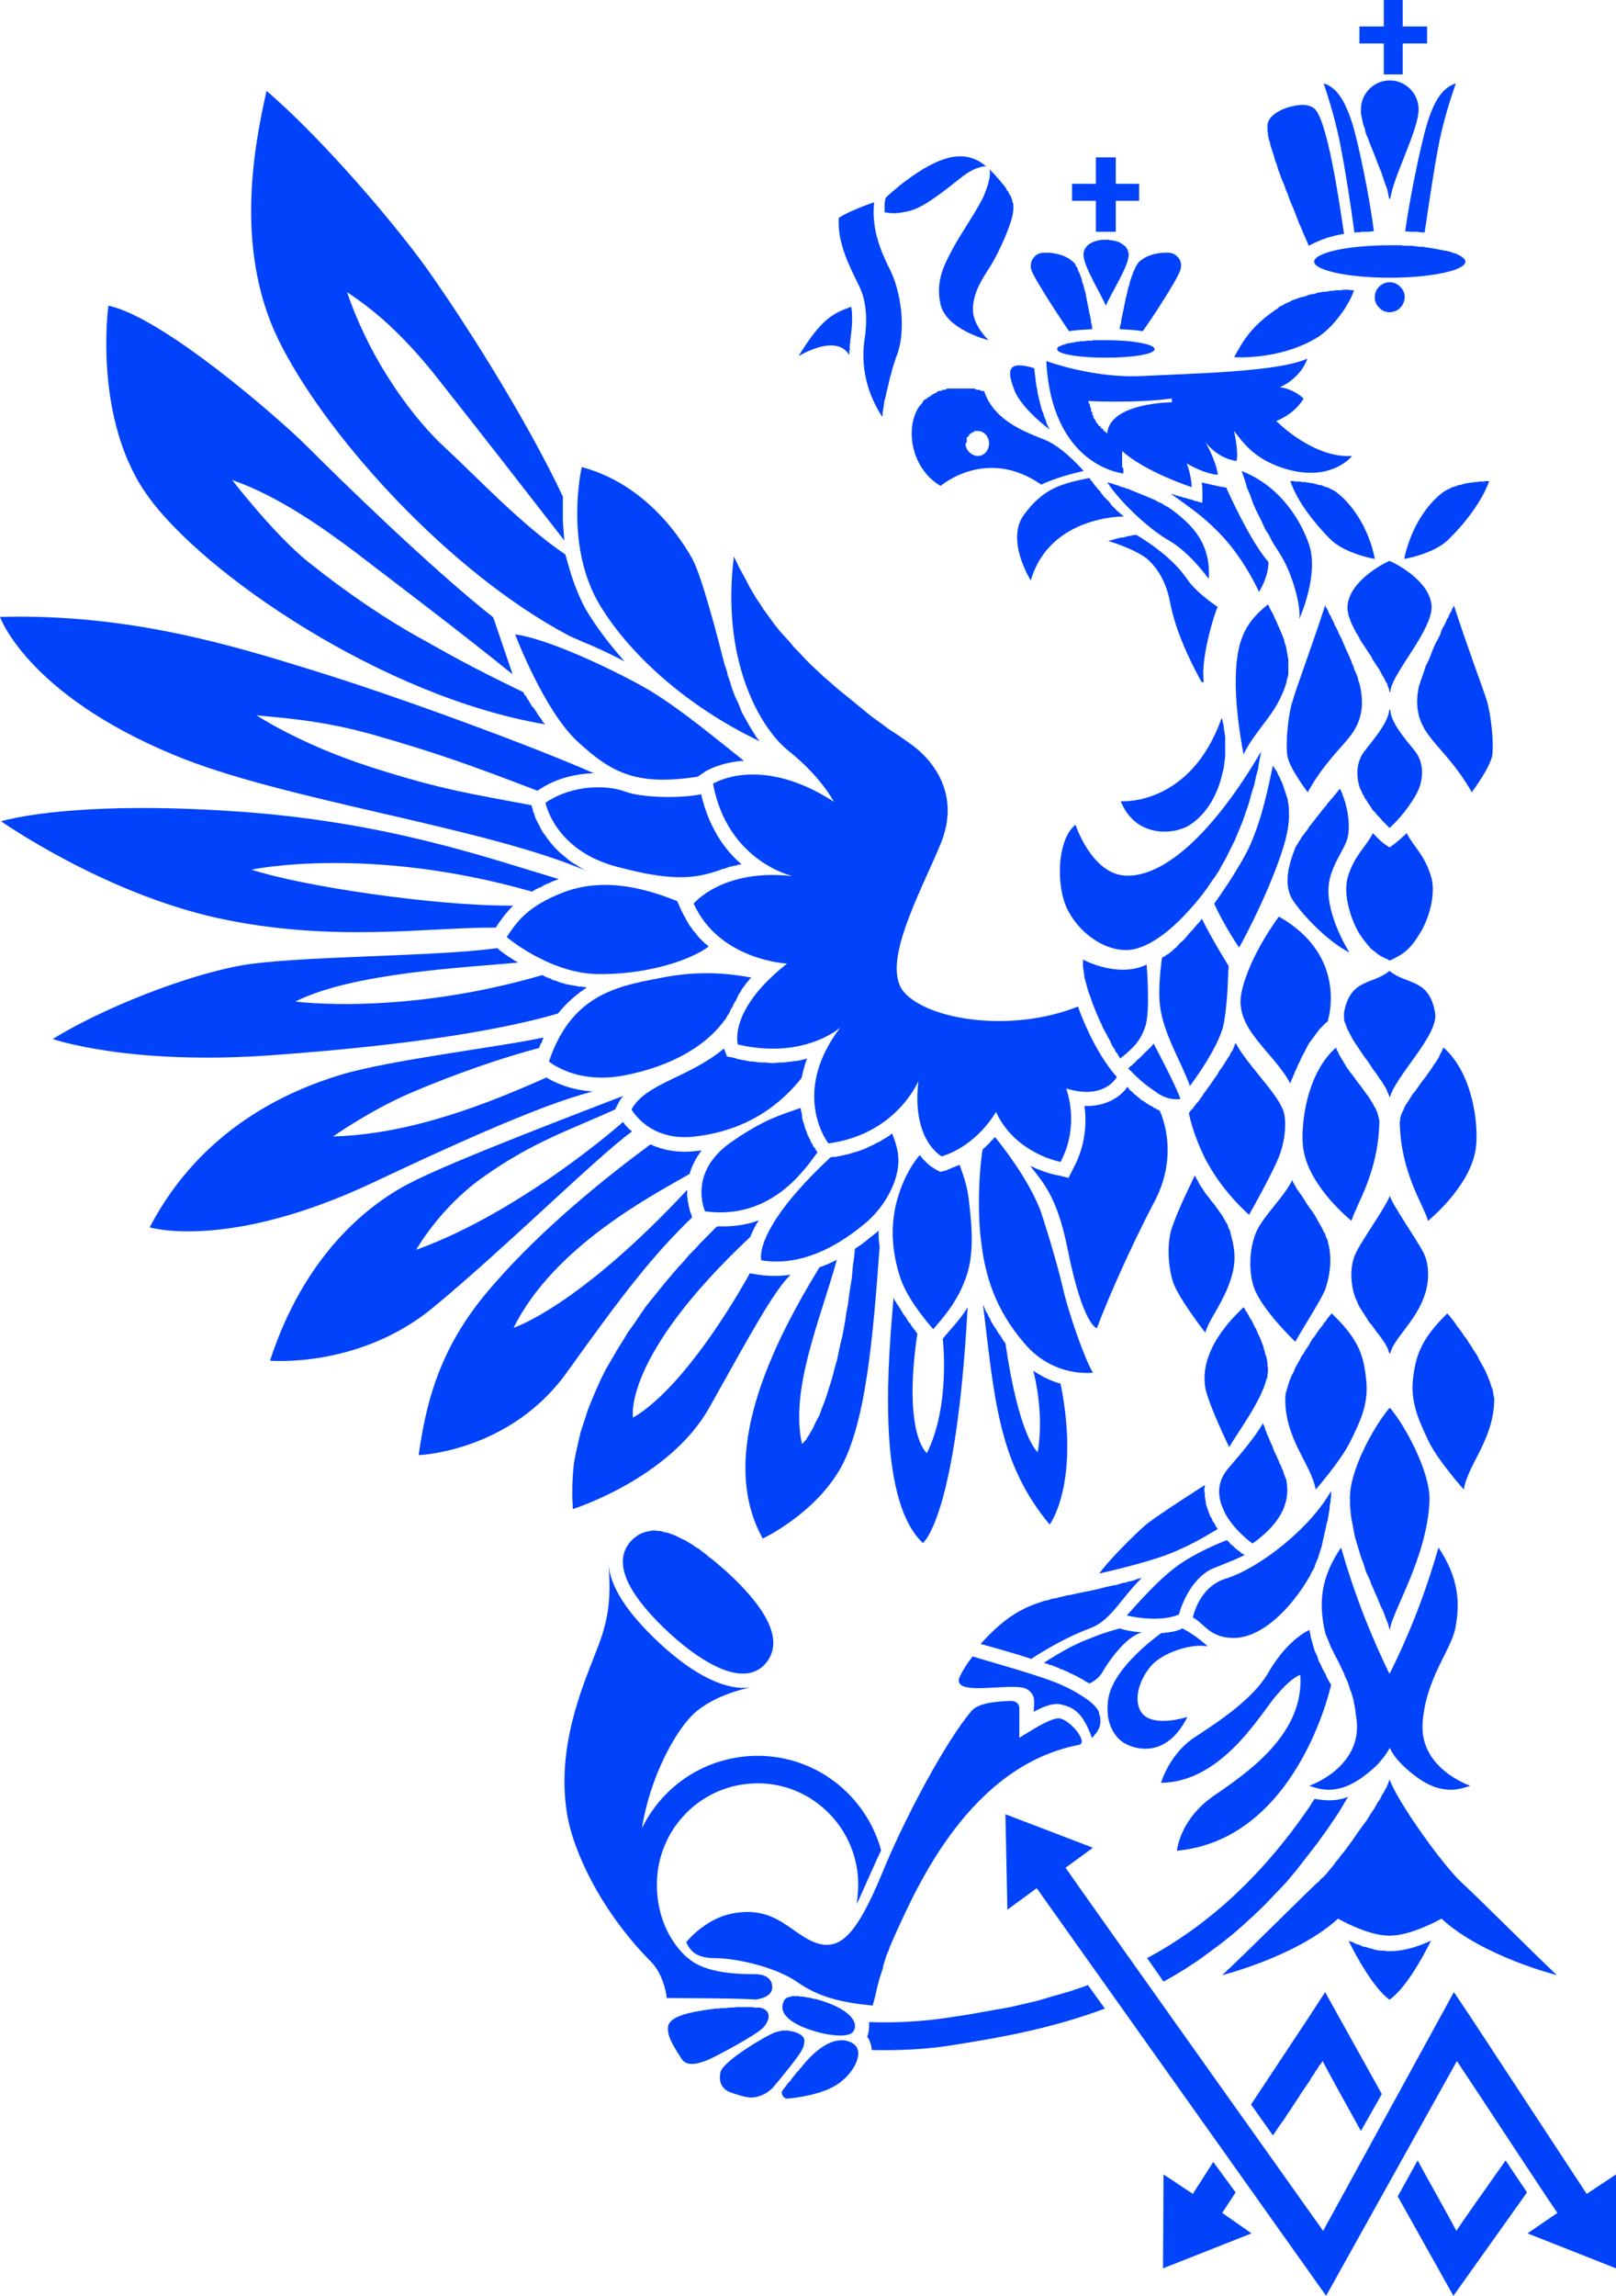 <svg width="207" height="294" viewBox="0 0 207 294" fill="none" xmlns="http://www.w3.org/2000/svg">
<path d="M68.152 114.183L68.343 114.057L68.469 113.992L68.662 113.865L68.853 113.8L69.043 113.671L69.302 113.609L69.489 113.479L69.68 113.353L69.873 113.288L70.126 113.158L70.316 113.096L70.571 112.967L70.826 112.84L71.082 112.775L71.337 112.649L71.592 112.584C62.164 109.768 49.298 105.162 29.873 103.883C15.67 102.926 5.479 103.757 0.13 105.162C0.13 105.162 13.122 114.313 27.899 117.573C42.674 120.772 54.712 118.725 63.504 118.79C64.076 117.894 64.712 116.999 65.733 115.974C55.48 116.039 38.407 113.414 32.231 111.367C32.231 111.367 47.134 108.169 68.152 114.183Z" fill="#0043FA"/>
<path d="M68.089 103.118V103.18V103.245L68.15 103.31V103.437L68.218 103.563L68.279 103.758V103.949L68.406 104.14L68.47 104.397L68.532 104.588L68.661 104.909L68.79 105.162L68.916 105.419L69.106 105.74L69.236 106.061L69.426 106.379L69.617 106.7L69.872 107.018L70.124 107.404L70.382 107.722L70.634 108.043L70.957 108.426L71.274 108.747L71.655 109.13L72.039 109.451L72.42 109.769L72.799 110.09L73.309 110.473L73.758 110.729L74.265 111.05L74.775 111.368L75.35 111.625C62.162 105.869 36.244 102.541 22.229 96.656C3.443 88.851 -3.8147e-05 79.002 -3.8147e-05 79.002C16.308 78.555 29.555 82.584 39.681 85.718C51.59 89.364 69.681 96.144 76.051 99.022C73.632 99.086 71.019 99.728 68.854 101.263C59.998 97.873 55.86 96.4 47.834 94.097C41.464 92.306 36.816 91.988 32.865 91.602C32.865 91.602 38.408 95.313 47.581 98.256C56.752 101.198 60.699 101.711 68.089 103.118Z" fill="#0043FA"/>
<path d="M67.069 88.661V88.726L67.131 88.852L67.198 88.979L67.26 89.044L67.386 89.17L67.45 89.3L67.512 89.427L67.579 89.556L67.708 89.683L67.77 89.812L67.961 90.133L68.151 90.452L68.406 90.708L68.597 91.026L68.79 91.282L68.852 91.477L68.978 91.603L69.043 91.73L69.172 91.859L69.233 91.986L69.362 92.116L69.427 92.242L69.488 92.369L69.553 92.434L69.615 92.563L69.744 92.625L69.811 92.755C48.981 89.235 26.051 73.436 18.983 63.584C11.848 53.8 13.883 39.15 13.883 39.15C20.763 40.555 35.667 53.479 39.556 57.379C43.377 61.219 55.095 72.668 63.183 79.065L65.667 86.358C58.79 80.794 50.573 74.588 45.479 70.686C41.465 67.678 35.667 63.52 29.743 61.476C29.743 61.476 35.16 68.512 39.491 71.967C44.523 75.996 49.682 79.451 53.887 81.751C57.582 83.798 59.553 85.015 67.069 88.661Z" fill="#0043FA"/>
<path d="M72.101 63.84V64.16V64.543V64.929V65.247V65.63V66.016V66.464V66.847L72.289 69.215C67.262 62.753 61.209 54.948 55.479 47.72C51.465 42.795 48.154 39.853 44.459 37.42C47.582 46.568 53.183 53.861 57.133 57.442C61.08 61.089 66.814 67.23 72.418 71.005L72.928 72.796C73.438 74.522 74.078 76.251 74.969 77.912C76.306 80.218 78.025 82.454 79.999 84.695C78.406 83.862 76.562 82.966 74.65 82.198L72.928 81.432C57.582 73.309 42.294 56.291 36.177 44.521C29.875 32.687 32.482 18.997 34.142 11.643C41.148 17.592 51.212 29.297 55.544 35.629C60.954 43.434 67.834 54.565 72.101 63.586V63.84Z" fill="#0043FA"/>
<path d="M94.01 71.26L94.649 72.603L95.35 73.884L96.048 75.227L96.881 76.632L97.323 77.274L97.766 77.975L98.276 78.682L98.787 79.383L99.297 80.087L99.869 80.791L100.508 81.495L101.148 82.199L101.781 82.968L102.482 83.671L103.183 84.437L103.948 85.206L104.775 85.972L105.602 86.74L106.497 87.509L107.45 88.34L108.406 89.109L109.423 89.939L110.444 90.77L111.526 91.668L112.673 92.499L113.884 93.394L115.157 94.225L116.432 95.123C119.614 97.296 123.119 101.838 120.444 108.171C117.769 114.568 112.802 123.522 115.793 127.041C118.787 130.558 129.424 132.349 138.084 128.897C138.084 128.897 139.934 134.399 143.057 137.915C143.057 137.915 141.526 140.923 136.559 139.388C136.559 139.388 138.406 143.93 135.858 148.79C135.858 148.79 130.06 147.768 127.576 142.392C127.576 142.392 125.283 146.616 120.635 148.086C120.635 148.086 116.749 146.103 117.643 138.428C117.643 138.428 114.84 145.273 106.112 146.424C106.112 146.424 101.148 140.092 107.64 131.583C107.64 131.583 102.992 135.742 94.52 133.757C94.52 133.757 93.186 129.406 100.825 123.395C100.825 123.395 92.165 123.009 88.851 115.719C88.851 115.719 92.546 111.178 101.526 112.2C101.526 112.2 93.186 110.347 91.335 100.366C91.335 100.366 97.323 96.528 106.813 102.669C106.813 102.669 105.156 99.47 101.148 96.272C97.194 93.203 92.356 84.311 94.01 71.26Z" fill="#0043FA"/>
<path d="M128.789 172.011L128.531 171.693L128.343 171.372L128.149 171.051L127.894 170.73L127.707 170.412L127.51 170.094L127.322 169.837L127.135 169.516L126.938 169.198L126.812 168.877L126.624 168.556L126.495 168.238L126.302 167.982L126.176 167.661L126.047 167.34L125.918 167.022C127.384 179.177 127.894 187.365 134.457 195.232C134.457 195.232 138.405 189.989 135.856 177.195C134.713 176.871 133.566 176.361 132.355 175.528C132.355 175.528 133.818 180.712 132.927 185.954C132.927 185.954 130.569 184.228 128.789 172.011Z" fill="#0043FA"/>
<path d="M117.513 170.731L117.384 170.67L117.323 170.54L117.258 170.413L117.196 170.349L117.07 170.219L117.003 170.092L116.874 169.963L116.812 169.836L116.686 169.709L116.622 169.518L116.367 169.262L116.176 168.941L115.985 168.62L115.73 168.302L115.54 167.98L115.349 167.662L115.155 167.341L114.968 167.088L114.774 166.764L114.645 166.576L114.584 166.446L114.519 166.319L114.457 166.19C113.886 173.226 112.035 191.779 118.214 197.599C118.214 197.599 122.481 194.465 123.947 167.406C123.056 168.941 121.463 170.54 120.763 171.435C120.763 171.435 121.78 180.006 118.724 186.085C118.724 186.085 115.604 183.717 117.513 170.731Z" fill="#0043FA"/>
<path d="M102.739 184.931L103.249 184.357L103.692 183.653L104.138 182.887L104.519 182.054L104.968 181.22L105.284 180.328L105.666 179.368L105.985 178.408L106.305 177.383L106.622 176.361L106.877 175.336L107.196 174.249L107.642 172.137L107.897 171.118L108.088 170.093L108.278 169.068L108.408 168.111L108.598 167.151L108.724 166.19L108.85 165.295L108.979 164.464L109.108 163.696L109.17 162.992L109.235 162.288L109.296 161.713L109.361 161.454V161.201L109.422 160.942V160.753V160.562L109.49 160.432V160.241V160.179V160.049V159.985V159.923C110.255 159.472 110.953 158.898 111.654 158.323C111.971 158.067 112.293 157.873 112.545 157.555C112.545 158.256 112.545 158.963 112.674 159.666C111.845 170.923 110.953 182.566 107.449 188.389C104.012 194.08 97.704 197.022 97.704 197.022C91.783 186.404 98.915 172.205 104.968 162.288C105.73 162.032 106.434 161.713 107.196 161.328C105.094 168.938 101.146 177.96 102.739 184.931Z" fill="#0043FA"/>
<path d="M88.024 152.371V152.501V152.631V152.819V153.075V153.27L88.085 153.458V153.653V153.717V153.844L88.15 153.906V154.036V154.1V154.162L88.212 154.23V154.357V154.418V154.483L88.279 154.545V154.613V154.675V154.74L88.341 154.804V154.869V154.931V154.996V155.058L88.408 155.125C88.47 155.252 88.534 155.57 88.66 155.891C83.692 160.689 80 165.422 72.675 175.657C65.349 185.954 53.627 186.34 53.627 186.34C54.774 178.022 57.07 171.437 63.311 164.4C69.49 157.299 77.513 150.837 83.311 146.552C84.839 147.255 86.816 147.703 89.299 147.385C89.552 147.385 89.678 147.32 89.871 147.32C89.106 148.342 88.596 149.364 88.341 150.327C83.945 152.884 71.018 159.473 65.795 170.026C65.795 170.026 73.947 167.469 88.024 152.371Z" fill="#0043FA"/>
<path d="M78.788 142.074L79.299 141.114C79.428 140.858 79.615 140.602 79.809 140.346C75.032 142.201 57.958 148.66 52.422 151.541C46.879 154.418 38.917 160.942 34.586 174.249C34.586 174.249 46.114 175.271 55.606 167.339C65.096 159.472 76.178 148.407 80.956 144.887C80.445 144.504 80.064 144.057 79.809 143.674C79.809 143.674 66.941 155.125 53.31 160.05C53.31 160.05 56.243 154.804 61.653 150.902C68.152 146.233 73.058 144.696 78.788 142.074Z" fill="#0043FA"/>
<path d="M69.042 134.205L69.104 134.078L69.171 133.887L69.233 133.695L69.362 133.566L69.427 133.374L69.488 133.183L69.553 133.053L69.614 132.862C64.013 134.078 49.872 135.739 43.564 137.66C37.326 139.58 25.924 144.249 19.171 157.17C19.171 157.17 29.109 160.242 47.834 151.414C66.497 142.587 72.356 140.732 75.922 139.772C73.057 139.58 71.019 138.62 69.998 137.981C62.547 141.306 52.608 145.273 42.675 145.53C42.675 145.53 47.582 142.075 52.737 139.901C58.28 137.533 64.394 135.421 69.042 134.205Z" fill="#0043FA"/>
<path d="M69.489 124.865L69.809 125.057L70.126 125.187L70.51 125.313L70.827 125.508L71.143 125.569L71.466 125.699L71.783 125.826L72.102 125.89L72.419 126.017L72.8 126.082L73.12 126.147L73.501 126.209L73.882 126.273L74.076 126.338H74.267H74.522L74.712 126.4H74.903L75.161 126.465C73.882 127.298 72.61 128.385 71.466 129.793C64.906 131.71 53.691 133.757 35.16 135.103C16.626 136.508 6.752 133.053 6.752 133.053C13.187 129.089 23.503 125.057 30.448 123.714C37.389 122.371 55.668 122.562 63.692 121.411C63.821 121.54 64.712 122.309 66.369 123.266C59.618 123.908 45.222 124.547 37.835 128.256C37.835 128.256 51.466 130.111 69.489 124.865Z" fill="#0043FA"/>
<path d="M125.856 147.255L126.047 146.998L126.176 146.937L126.302 146.807L126.428 146.68L126.495 146.615L126.624 146.486L126.686 146.424L126.812 146.294L126.877 146.168L127.006 146.103L127.067 145.976L127.196 145.912L127.261 145.785L127.384 145.72L127.449 145.593C128.469 146.872 131.654 150.901 133.246 154.93C134.39 158.323 135.73 162.991 136.305 165.613C137.003 168.364 138.853 173.866 139.997 175.786C139.997 175.786 134.965 176.49 131.205 172.01C127.51 167.725 126.176 163.377 125.668 158.897C125.22 155.381 125.346 150.518 125.856 147.255Z" fill="#0043FA"/>
<path d="M117.831 147.895L117.893 148.021L118.022 148.151L118.086 148.216L118.151 148.342L118.277 148.472L118.341 148.534L118.403 148.599L118.532 148.728L118.597 148.79L118.661 148.855L118.726 148.92L118.852 149.046L118.913 149.111L118.978 149.173H119.042L119.107 149.241L119.171 149.303L119.236 149.367L119.297 149.432H119.359L119.424 149.494H119.485L119.55 149.559L119.614 149.621H119.679V149.685H119.743H119.808V149.747L120.444 150.071L121.207 149.877C121.781 149.621 122.356 149.367 122.928 149.173C123.629 151.158 123.949 152.183 124.136 153.971C124.391 156.274 124.837 159.92 123.949 162.928C122.863 166.574 120.764 168.75 119.55 170.22C119.55 170.22 116.177 166.512 115.283 163.502C114.265 160.368 113.884 156.657 115.157 152.884C115.793 150.84 116.875 148.984 117.831 147.895Z" fill="#0043FA"/>
<path d="M106.367 148.215L106.684 148.15H107.007L107.32 148.086L107.643 148.024L108.215 147.894L108.787 147.767L109.362 147.576L109.869 147.446L110.379 147.255L110.889 147.064L111.4 146.807L111.845 146.616L112.294 146.36L112.737 146.168L113.118 145.912L113.564 145.656L113.948 145.399L114.265 145.143C114.711 146.295 115.412 147.959 114.901 150.197C114.394 152.501 112.802 155.125 110.505 156.916C107.133 159.667 102.543 162.223 97.514 161.393C97.514 161.393 96.303 157.617 106.367 148.215Z" fill="#0043FA"/>
<path d="M102.544 141.882L102.609 142.2L102.673 142.521L102.738 142.777V143.098L102.802 143.354L102.864 143.608L102.99 143.929L103.054 144.185L103.119 144.441L103.183 144.632L103.312 144.889L103.374 145.142L103.438 145.336L103.565 145.528L103.629 145.719L103.755 145.911L103.823 146.105L103.884 146.297L104.01 146.423L104.072 146.55L104.136 146.741L104.201 146.871L104.33 146.936L104.394 147.062L104.456 147.192L104.521 147.254V147.319L104.582 147.383L104.647 147.448V147.51H104.711V147.575C103.565 148.983 99.233 156.337 90.315 155.124C90.315 155.124 87.96 150.07 93.884 146.105C97.896 143.354 99.805 142.842 102.544 141.882Z" fill="#0043FA"/>
<path d="M103.374 135.548L102.929 135.678L102.418 135.805L101.908 135.87L101.398 135.934L100.888 135.996L100.38 136.061H99.805L99.234 136.126H98.662L98.025 136.061H97.451L96.814 135.996L96.495 135.934H96.11L95.794 135.87L95.477 135.805L95.157 135.74L94.776 135.678L94.456 135.613L94.14 135.487L93.119 135.295L92.738 134.27C88.213 138.046 82.738 138.682 80.89 142.075C80.89 142.075 83.183 146.296 89.107 145.53C95.028 144.823 99.489 142.075 102.673 138.046C102.803 137.469 103.055 136.382 103.374 135.548Z" fill="#0043FA"/>
<path d="M93.056 130.305L93.118 130.175L93.185 130.048L93.373 129.792L93.499 129.536L93.628 129.215L93.821 128.959L93.947 128.64L94.138 128.319L94.332 128.001L94.458 127.68L94.648 127.297L94.777 127.106L94.903 126.976L94.965 126.785L95.091 126.593L95.22 126.402L95.349 126.272L95.475 126.081L95.601 125.889L95.795 125.698L95.924 125.507L96.112 125.315L96.241 125.186C92.355 124.482 88.789 124.352 84.202 125.315C78.724 126.337 73.12 127.615 70.317 135.933C70.317 135.933 73.883 139.002 80.252 137.659C85.604 136.572 90.381 134.204 93.056 130.305Z" fill="#0043FA"/>
<path d="M90.762 121.22L90.51 120.963L90.251 120.772L89.999 120.516L89.741 120.259L89.489 120.003L89.234 119.685L89.043 119.429L88.788 119.173L88.597 118.855L88.342 118.533L88.149 118.212L87.961 117.894L87.767 117.511L87.577 117.19L87.389 116.805L87.196 116.422L86.75 115.4C81.973 113.479 77.067 112.457 72.228 114.248C67.386 116.104 66.116 118.212 64.905 120.003C64.905 120.003 70.254 124.545 76.368 124.739C82.547 124.866 88.278 123.075 90.762 121.22Z" fill="#0043FA"/>
<path d="M92.165 111.434L92.482 111.307L92.676 111.242H92.802L92.989 111.178L93.118 111.116L93.312 111.051L93.5 110.986H93.693L93.819 110.921L94.01 110.86H94.201L94.394 110.795L94.582 110.73H94.778L94.966 110.665C92.802 108.81 90.825 105.997 89.805 101.711C87.514 102.221 82.42 102.221 80.127 101.39C77.834 100.495 73.376 100.43 69.872 102.798C69.872 102.798 71.018 108.874 78.98 110.986C86.368 112.968 89.171 112.459 92.165 111.434Z" fill="#0043FA"/>
<path d="M89.362 99.471L90.382 98.767C90.512 98.703 92.292 97.616 95.289 97.424C92.737 95.442 86.688 90.326 82.421 87.958C77.705 85.334 69.936 81.752 65.986 81.24C65.986 81.24 69.681 91.027 74.013 94.991C78.47 99.088 81.594 100.623 89.362 99.471Z" fill="#0043FA"/>
<path d="M97.323 94.929L96.942 94.481L96.622 93.969L96.303 93.457L95.986 92.947L95.669 92.37L95.35 91.795L95.03 91.218L94.778 90.579L94.52 89.94L94.203 89.301L93.948 88.662L93.695 87.958L93.499 87.254L93.247 86.55L93.056 85.781L92.801 85.077C91.974 81.752 89.871 73.691 88.66 71.517C87.452 69.405 83.056 62.112 74.522 59.809C74.522 59.809 72.29 69.34 76.56 77.019C80.317 83.543 87.898 90.449 97.323 94.929Z" fill="#0043FA"/>
<path d="M144.711 139.58L144.964 139.771L145.154 139.963L145.348 140.154L145.535 140.284L145.732 140.475L145.92 140.602L146.113 140.796L146.304 140.923L146.556 141.052L146.814 141.244L146.876 141.306L147.002 141.371L147.128 141.435L147.257 141.562L147.45 141.627L147.577 141.689L147.706 141.753L147.829 141.883L148.022 141.945L148.148 142.01L148.339 142.139L148.533 142.201C148.533 142.201 151.207 147.447 147.958 153.717C144.647 160.05 141.84 166.512 140.506 170.093C140.506 170.093 138.723 169.837 136.749 159.923C135.409 153.27 133.691 151.541 131.972 149.302C133.946 150.259 135.474 150.519 135.603 150.519L136.875 150.84L137.512 149.558C138.723 147.32 139.04 145.143 139.04 143.353C139.04 142.714 138.978 142.139 138.914 141.627C141.969 141.753 143.691 140.154 144.266 139.388C144.327 139.259 144.327 139.259 144.453 139.197L144.711 139.58Z" fill="#0043FA"/>
<path d="M91.782 157.106L91.145 157.745L90.509 158.387L89.805 159.091L89.107 159.857L88.342 160.623L87.641 161.456L86.817 162.352L86.049 163.247L85.225 164.207L84.456 165.164L83.632 166.189L82.799 167.214L82.04 168.301L81.271 169.45L80.447 170.604L79.746 171.756L78.981 172.972L78.28 174.186L77.576 175.402L76.94 176.681L76.368 177.959L75.796 179.305L75.286 180.583L74.84 181.991L74.391 183.331L74.078 184.677L73.758 186.085L73.503 187.49L73.377 188.901L73.309 190.37V191.775L73.377 193.248C73.377 193.248 85.796 189.345 90.89 180.2C95.987 171.117 99.107 165.294 101.272 163.247C99.934 163.438 98.535 163.438 97.195 163.247L96.049 163.056C92.864 168.814 86.688 178.28 81.084 181.543C81.084 181.543 79.617 173.865 96.113 158.387C96.368 157.745 96.685 157.044 97.195 156.275C95.667 156.85 93.946 157.106 91.972 157.044" fill="#0043FA"/>
<path d="M187.704 33.521V33.391L187.639 33.265L187.575 33.2L187.51 33.073L187.384 33.008L187.258 32.879L187.129 32.817L186.936 32.687L186.748 32.623L186.554 32.496L186.299 32.431L186.047 32.366L185.792 32.24L185.472 32.175L185.156 32.113L184.833 32.048L184.519 31.986L184.2 31.922L183.818 31.857L183.437 31.792L183.053 31.73L182.607 31.665L182.226 31.601H181.777L181.334 31.536L180.889 31.474H180.44H179.933L179.484 31.409H178.974H178.531H178.021C172.672 31.409 168.337 32.366 168.337 33.521C168.337 34.608 172.672 35.565 178.021 35.565C183.37 35.565 187.704 34.608 187.704 33.521Z" fill="#0043FA"/>
<path d="M176.111 37.998V38.124V38.254V38.319V38.446L176.172 38.507V38.637L176.237 38.702V38.828L176.298 38.893V38.958L176.363 39.02L176.427 39.149L176.492 39.214L176.556 39.276L176.621 39.341L176.683 39.406L176.747 39.47L176.809 39.532L176.873 39.597L176.938 39.662L177.002 39.724H177.067L177.193 39.788L177.257 39.853H177.319L177.448 39.915H177.512H177.639L177.703 39.98H177.829H177.891H178.02C179.04 39.98 179.932 39.149 179.932 37.998C179.932 37.038 179.04 36.142 178.02 36.142C176.938 36.142 176.111 37.038 176.111 37.998Z" fill="#0043FA"/>
<path d="M182.48 29.811L182.351 29.746H182.225H182.034H181.908L181.586 29.681H181.269H180.952H180.633L179.993 29.619C180.568 25.46 181.97 18.615 182.797 15.864C183.627 13.114 184.709 11.196 186.492 10.684C186.492 10.684 185.093 14.457 184.325 18.359C183.562 22.262 183.052 26.099 182.48 29.811Z" fill="#0043FA"/>
<path d="M190.759 61.601H190.695H190.63H190.568H190.504H190.378H190.249L190.12 61.663H189.994H189.806H189.61H189.422L189.231 61.728H189.038H188.85L188.595 61.793H188.401L188.146 61.858H187.956L187.703 61.919L187.445 61.984L187.258 62.049L187.002 62.114H186.809L186.554 62.24L186.363 62.305L186.111 62.37L185.917 62.432L185.727 62.562L185.536 62.626L185.343 62.753L185.155 62.818C182.862 64.352 180.694 67.616 179.867 71.58C179.867 71.58 183.75 70.941 185.601 69.023C187.51 67.168 189.806 64.287 190.759 61.601Z" fill="#0043FA"/>
<path d="M186.238 77.53V77.592L186.176 77.657V77.722L186.112 77.784V77.848L186.047 77.913L185.982 77.975V78.105L185.918 78.231L185.792 78.426L185.666 78.682L185.537 79L185.343 79.321L185.217 79.639L185.029 80.025L184.833 80.343L184.645 80.729L184.519 81.174L184.326 81.559L184.135 81.942L183.88 82.39L183.499 83.285L183.179 84.119L182.991 84.567L182.798 84.95L182.607 85.332L182.481 85.78L182.352 86.166L182.226 86.484L182.097 86.87L181.971 87.188L181.906 87.509L181.777 87.765C181.141 90.643 181.777 92.498 183.053 94.224C184.326 95.953 186.493 97.871 188.528 101.455C188.528 101.455 190.821 98.383 191.141 96.784C191.399 95.123 190.95 91.282 190.443 89.683C189.933 88.083 187.956 82.838 186.238 77.53Z" fill="#0043FA"/>
<path d="M184.9 134.141L184.771 134.398L184.645 134.716L184.454 135.037L184.325 135.358L184.135 135.676L183.944 135.997L183.689 136.315L183.498 136.636L183.053 137.275L182.607 137.914L182.097 138.557L181.651 139.196L181.205 139.835L180.95 140.091L180.759 140.409L180.566 140.73L180.378 141.051L180.188 141.307L179.994 141.626L179.868 141.882L179.742 142.2L179.613 142.456L179.484 142.712L179.422 142.969L179.358 143.225V143.481L179.296 143.673C179.422 150.196 182.287 154.164 182.927 156.337C182.927 156.337 188.085 152.182 188.977 147.448C189.484 145.016 188.977 137.723 184.9 134.141Z" fill="#0043FA"/>
<path d="M185.41 168.174V168.236H185.471V168.301L185.536 168.363L185.6 168.427L185.665 168.492L185.726 168.557L185.791 168.687L185.852 168.748L185.982 168.875L186.046 169.005L186.175 169.131L186.363 169.388L186.556 169.709L186.811 170.027L187.064 170.348L187.319 170.731L187.574 171.116L187.894 171.499L188.149 171.947L188.465 172.398L188.721 172.842L189.037 173.29L189.295 173.738L189.548 174.25L189.806 174.698L190.058 175.146L190.313 175.658L190.504 176.106L190.694 176.554L190.888 177.066L191.014 177.514L191.204 177.958L191.269 178.344L191.333 178.792L191.398 178.983V179.175V179.369V179.558C191.204 184.485 187.955 187.684 187.509 190.753C187.509 190.753 184.26 187.11 183.052 184.68C181.715 181.861 180.632 179.558 181.014 176.424C181.398 173.29 182.225 171.308 185.41 168.174Z" fill="#0043FA"/>
<path d="M135.41 44.714V44.652L135.471 44.587V44.523L135.539 44.461L135.6 44.396L135.668 44.331H135.794L135.92 44.266L136.049 44.204L136.178 44.14H136.304L136.492 44.075L136.621 44.01L136.814 43.948H137.002L137.26 43.883H137.448L137.703 43.819L137.896 43.754H138.152L138.404 43.692H138.656H138.914L139.234 43.627H139.489H139.806L140.061 43.562H140.377H140.697H141.017H141.336H141.653C145.093 43.562 147.897 44.075 147.897 44.714C147.897 45.353 145.093 45.804 141.653 45.804C138.213 45.804 135.41 45.353 135.41 44.714Z" fill="#0043FA"/>
<path d="M177.955 25.46L177.894 25.204L177.829 24.883L177.767 24.565L177.703 24.244L177.577 23.925L177.448 23.604L177.319 23.221L177.193 22.836L177.067 22.453L176.938 22.07L176.621 21.301L176.301 20.471L175.984 19.637L175.665 18.871L175.345 18.038L175.216 17.655L175.028 17.272L174.899 16.886L174.838 16.503L174.709 16.185L174.583 15.799L174.518 15.481L174.457 15.16L174.392 14.842L174.328 14.521V14.265V14.009C174.328 11.962 175.984 10.3 178.02 10.3C180.058 10.3 181.715 11.962 181.715 14.009C181.715 16.63 178.465 22.644 178.084 25.46H177.955Z" fill="#0043FA"/>
<path d="M167.639 31.473L167.32 30.704L167.003 30L166.745 29.361L166.431 28.657L166.173 28.018L165.921 27.314L165.663 26.675L165.411 26.1L165.153 25.458L164.965 24.884L164.71 24.307L164.519 23.732L164.264 23.158L164.07 22.645L163.883 22.133L163.689 21.621L163.56 21.108L163.373 20.663L163.246 20.216L163.117 19.765L162.988 19.382L162.862 18.999L162.736 18.616L162.672 18.23L162.543 17.912L162.478 17.591L162.416 17.273V17.017L162.352 16.761V16.505V16.313V16.122C162.352 14.967 163.754 14.136 164.965 13.754C166.364 13.371 167.449 13.241 168.337 13.88C169.994 15.223 171.522 25.588 172.161 29.938C170.505 30.256 169.487 30.512 167.639 31.473Z" fill="#0043FA"/>
<path d="M173.499 29.811L173.687 29.746H173.816H174.009H174.135L174.455 29.681H174.772H175.091H175.408L175.728 29.619H175.986C175.476 25.46 174.071 18.615 173.244 15.864C172.352 13.114 171.335 11.196 169.549 10.684C169.549 10.684 170.886 14.457 171.652 18.359C172.417 22.262 172.989 26.099 173.499 29.811Z" fill="#0043FA"/>
<path d="M170.503 38.957H170.441V39.019H170.377V39.084H170.315L170.251 39.213L170.122 39.34L169.993 39.405L169.867 39.532L169.679 39.726L169.55 39.852L169.356 40.044L169.169 40.238L168.911 40.365L168.723 40.556L168.468 40.748L168.213 40.939L167.958 41.196L167.702 41.387L167.386 41.581L167.131 41.773L166.808 41.964L166.556 42.156L166.236 42.347L165.919 42.539L165.6 42.73L165.283 42.86L164.963 43.051L164.644 43.181L164.262 43.307L163.946 43.437L163.623 43.561L163.309 43.626C163.309 43.626 164.773 39.788 170.503 38.957" fill="#0043FA"/>
<path d="M173.436 37.165H173.245H173.052L172.799 37.103H172.541H172.289H172.031L171.782 37.165H171.459H171.143L170.823 37.23H170.503L170.189 37.294L169.867 37.356H169.486L169.169 37.421L168.785 37.486L168.468 37.612L168.087 37.677L167.703 37.742L167.386 37.869L167.005 37.998L166.621 38.063L166.301 38.19L165.92 38.319L165.538 38.446L165.216 38.637L164.902 38.764L164.518 38.955L164.201 39.15L163.881 39.276L163.623 39.533L163.31 39.724C160.186 41.898 159.169 43.753 158.087 45.739C158.087 45.739 163.691 46.186 168.597 43.306C170.949 41.898 172.99 38.699 173.436 37.165Z" fill="#0043FA"/>
<path d="M150.107 51.035C145.265 51.674 139.435 51.353 139.435 51.353V51.674H139.597V51.995L139.758 52.316V52.634L139.913 52.793V52.952V53.114L140.072 53.273V53.432V53.594H140.233V53.753L140.391 53.915V54.071L140.553 54.233L140.711 54.392V54.551H140.869L141.028 54.713V54.872H141.189L141.35 55.031V55.193H141.506L141.664 55.352L141.825 55.514C142.145 51.547 150.107 51.514 150.107 51.514V51.035ZM167.462 45.918C167.462 45.918 166.826 48.251 163.958 49.594C163.958 49.594 165.521 49.691 166.984 51.035C166.984 51.035 166.031 52.89 163.483 53.915C163.483 53.915 168.16 58.71 173.195 58.392C173.195 58.392 170.87 61.399 165.708 60.309C160.55 59.158 159.022 56.28 158.069 55.193C158.069 55.193 158.705 57.944 158.383 59.031C158.383 59.031 156.186 58.869 154.403 56.631C154.403 56.631 155.743 58.869 155.996 60.789C155.996 60.789 154.565 60.822 152.013 59.349C152.013 59.349 152.588 60.725 152.652 62.389C152.652 62.389 146.664 60.436 143.737 57.75V57.912V58.071V58.23V58.392V58.551V58.71V58.869V59.031V59.19V59.349V59.511V59.829L143.896 59.991V60.15V60.309V60.468V60.63C143.896 60.63 134.723 59.8 134.025 46.236C134.025 46.236 140.042 48.475 146.283 48.154C152.397 47.836 163.832 47.644 167.462 45.918Z" fill="#0043FA"/>
<path d="M132.483 47.145L132.544 47.72L132.609 48.232L132.67 48.806L132.735 49.319L132.864 49.896L132.926 50.406L133.055 50.918L133.181 51.431L133.307 51.943L133.436 52.456L133.629 52.9L133.756 53.348L133.946 53.799L134.075 54.243L134.263 54.629L134.456 55.012C134.456 55.012 130.826 52.326 129.934 49.958C129.04 47.593 128.852 46.058 132.483 47.145Z" fill="#0043FA"/>
<path d="M125.266 55.192H125.104H124.946H124.788V55.351H124.629H124.471V55.513H124.309L124.148 55.672V55.831H123.99V55.99H123.834V56.152V56.311V56.47V56.632L123.673 56.791C123.673 57.625 124.436 58.391 125.266 58.391C126.093 58.391 126.697 57.625 126.697 56.791C126.697 55.961 126.093 55.192 125.266 55.192ZM124.788 49.755L125.104 49.914H125.266H125.427L125.741 50.073H125.902H126.06C127.4 54.17 131.952 55.513 134.184 56.47C136.538 57.625 138.799 60.311 138.799 60.311C135.104 61.142 133.389 62.066 133.389 62.066C126.312 57.145 120.488 62.228 120.488 62.228C116.667 59.99 115.872 54.745 117.779 51.993L118.101 51.672L118.26 51.354L118.418 51.195L118.735 51.033L118.896 50.874L119.216 50.715L119.371 50.553L119.694 50.394L120.01 50.235L120.169 50.073H120.488L120.805 49.914H121.125L121.286 49.755H121.603H121.919H122.242H122.556H122.878H123.195H123.353H123.673H123.99H124.148H124.471H124.788Z" fill="#0043FA"/>
<path d="M139.488 61.218H139.549V61.283H139.614V61.345L139.675 61.409L139.743 61.539L139.872 61.601L139.933 61.73L140.059 61.922L140.186 62.049L140.25 62.178L140.444 62.37L140.57 62.561L140.696 62.691L140.889 62.882L141.015 63.074L141.206 63.33L141.335 63.521L141.716 63.904L142.101 64.287L142.417 64.738L142.608 64.929L142.798 65.121L142.989 65.312L143.183 65.503L143.37 65.633L143.564 65.825L143.755 65.951L143.945 66.143C143.945 66.143 134.455 66.016 132.036 74.334C132.036 74.334 128.789 69.215 131.141 65.951C133.69 62.434 136.112 61.922 139.488 61.218Z" fill="#0043FA"/>
<path d="M149.932 63.201H149.997V63.263H150.061H150.123H150.187V63.328H150.249H150.313H150.442L150.507 63.393L150.633 63.457H150.824L150.953 63.519L151.082 63.584H151.269L151.395 63.649L151.589 63.714L151.906 63.776L152.29 63.905L152.607 63.97L152.8 64.032L152.926 64.097L153.117 64.161H153.246L153.434 64.226L153.563 64.288H153.692L153.818 64.353H153.944L154.008 64.418C154.008 64.418 154.07 62.627 153.944 61.793C154.9 61.985 156.047 62.306 157.067 62.432C157.067 62.432 160.061 69.216 162.478 71.966C162.478 71.966 162.607 73.566 161.27 75.801C161.27 75.801 159.551 71.837 156.431 68.512C154.709 66.718 153.563 65.761 149.932 63.201Z" fill="#0043FA"/>
<path d="M141.842 61.794H141.971L142.1 61.856H142.226L142.417 61.921L142.61 61.986L142.798 62.048L142.991 62.112L143.247 62.177L143.499 62.304L143.754 62.369L144.009 62.434L144.264 62.56L144.584 62.625L144.836 62.752L145.156 62.881L145.472 63.008L146.112 63.264L146.748 63.52L147.323 63.776L147.959 64.033L148.276 64.224L148.531 64.351L148.851 64.481L149.106 64.672L149.358 64.802L149.613 64.928L149.868 65.12L150.062 65.246C153.053 67.423 155.091 69.853 154.839 74.138C154.839 74.138 152.414 70.748 149.739 69.214C147.64 68.062 143.818 64.737 141.842 61.794Z" fill="#0043FA"/>
<path d="M141.908 30.705H141.969H142.098L142.163 30.767H142.289H142.351H142.48L142.609 30.831H142.735H142.799L142.928 30.896H143.057L143.119 30.961H143.245L143.371 31.023L143.5 31.088L143.562 31.152L143.691 31.217L143.755 31.279L143.881 31.344L143.943 31.409L144.072 31.473L144.14 31.535L144.201 31.6L144.266 31.73L144.327 31.791L144.392 31.921L144.453 31.986V32.048V32.113L144.521 32.177V32.239V32.304V32.366L144.582 32.431V32.495V32.56V32.622C144.582 34.095 142.289 37.614 141.653 39.149C141.016 37.614 138.788 34.095 138.788 32.622C138.788 31.152 140.506 30.705 141.465 30.705H141.908Z" fill="#0043FA"/>
<path d="M139.935 42.155L139.873 41.899V41.708L139.806 41.451L139.744 41.195V40.939L139.677 40.683L139.615 40.365L139.55 40.108L139.489 39.787L139.424 39.469L139.295 38.83L139.166 38.188L139.04 37.487L138.852 36.845L138.785 36.527L138.656 36.206L138.594 35.953L138.53 35.632L138.407 35.375L138.342 35.119L138.213 34.863L138.084 34.606L138.023 34.353L137.896 34.159L137.77 33.967L137.703 33.776L137.574 33.646L137.448 33.52C136.24 32.433 134.456 32.303 133.565 32.368C132.671 32.433 131.782 33.328 132.099 34.545C132.483 35.758 136.43 41.708 136.94 42.412C137.832 42.282 137.703 42.282 139.935 42.155Z" fill="#0043FA"/>
<path d="M143.434 42.155V41.899L143.499 41.708L143.563 41.451L143.628 41.195V40.939L143.692 40.683L143.754 40.365L143.818 40.108L143.88 39.787L143.944 39.469L144.074 38.83L144.203 38.188L144.39 37.487L144.519 36.845L144.645 36.527L144.713 36.206L144.774 35.953L144.9 35.632L144.962 35.375L145.091 35.119L145.156 34.863L145.285 34.606L145.411 34.353L145.472 34.159L145.601 33.967L145.73 33.776L145.795 33.646L145.921 33.52C147.129 32.433 148.851 32.303 149.804 32.368C150.634 32.433 151.59 33.328 151.206 34.545C150.886 35.758 146.939 41.708 146.367 42.412C145.472 42.282 145.666 42.282 143.434 42.155Z" fill="#0043FA"/>
<path d="M145.92 23.54H142.926V20.15H140.377V23.54H137.322V25.717H140.377V29.681H142.926V25.717H145.92V23.54Z" fill="#0043FA"/>
<path d="M182.798 3.39H179.678V0H177.255V3.39H174.135V5.567H177.255V9.531H179.678V5.567H182.798V3.39Z" fill="#0043FA"/>
<path d="M108.787 45.481V45.29V45.034L108.849 44.777V44.521V44.265V44.138V44.009L108.913 43.947V43.817V43.691V43.561C109.171 41.9 109.233 40.427 109.042 39.276C106.813 40.106 105.286 40.683 102.291 45.608C102.291 45.608 107.133 42.604 108.787 45.481Z" fill="#0043FA"/>
<path d="M112.991 53.35L113.053 53.223V53.032V52.902V52.775L113.117 52.581V52.389L113.182 52.198V51.942L113.246 51.75V51.494L113.308 51.303L113.375 51.046L113.437 50.79L113.501 50.534L113.563 50.216L113.627 49.959L113.756 49.447L113.886 48.87L114.012 48.295L114.199 47.721L114.328 47.147L114.519 46.569L114.71 45.992L114.774 45.739L114.9 45.483C116.111 42.154 115.41 37.295 113.947 34.414C112.481 31.537 111.654 28.85 111.971 25.908C111.971 25.908 109.041 26.868 107.448 27.89C107.193 31.345 109.17 34.735 110.061 36.656C111.211 38.956 111.015 41.898 110.701 43.754C110.317 46.891 110.953 50.216 112.991 53.35Z" fill="#0043FA"/>
<path d="M113.309 27.187V27.125V27.06V26.995V26.931V26.869V26.804V26.739V26.674V26.613V26.548V26.483V26.418V26.291V26.162V26.035V25.97V25.906L113.374 25.844V25.779V25.714V25.652V25.587V25.526L113.438 25.461V25.396V25.331C113.438 25.331 118.022 20.919 121.782 20.151C124.137 19.638 125.667 20.728 126.304 21.302C126.304 21.302 125.031 21.172 122.993 22.837C120.952 24.436 118.468 26.483 116.559 26.995C114.647 27.443 114.265 27.314 113.309 27.187Z" fill="#0043FA"/>
<path d="M126.749 21.685L127.066 22.006L127.386 22.327L127.641 22.645L127.957 22.966L128.215 23.284L128.468 23.605L128.597 23.732L128.726 23.926L128.852 24.053L128.913 24.244L129.04 24.436L129.169 24.565L129.233 24.757L129.298 24.883L129.424 25.013L129.488 25.204L129.55 25.331L129.614 25.525L129.679 25.652V25.843L129.743 25.97L129.808 26.165V26.291V26.418V26.612V26.739C129.808 28.338 127.896 32.432 126.937 33.967C125.984 35.501 124.456 37.551 124.646 39.981C124.773 41.259 125.603 42.541 126.623 43.562C126.623 43.562 121.078 42.219 120.444 38.829C119.808 35.757 121.142 33.584 122.036 31.858C122.863 30.259 125.412 26.547 126.048 25.013C126.623 23.605 126.937 22.453 126.749 21.685Z" fill="#0043FA"/>
<path d="M159.042 60.322L159.294 61.026L159.552 61.794L159.74 62.495L160.063 63.202L160.315 63.903L160.57 64.607L160.887 65.311L161.206 65.95L161.526 66.592L161.843 67.293L162.159 67.936L162.541 68.51L162.863 69.149L163.18 69.726L163.561 70.301L163.881 70.813C165.599 73.434 166.681 77.785 166.432 79.257C166.432 79.257 168.978 73.691 167.702 69.791C166.681 66.719 164.007 62.239 159.042 60.322Z" fill="#0043FA"/>
<path d="M165.282 61.601H165.344H165.411H165.473H165.538H165.599H165.725L165.854 61.663H166.048H166.174H166.365H166.558L166.746 61.728H166.936H167.192L167.385 61.793H167.64L167.828 61.858H168.086L168.277 61.919L168.529 61.984L168.784 62.049L168.977 62.114H169.233L169.488 62.24L169.678 62.305L169.866 62.37L170.121 62.432L170.315 62.562L170.502 62.626L170.699 62.753L170.887 62.818C173.115 64.352 175.347 67.616 176.11 71.58C176.11 71.58 172.291 70.941 170.376 69.023C168.529 67.168 166.174 64.287 165.282 61.601Z" fill="#0043FA"/>
<path d="M145.602 68.511H145.538H145.411H145.347H145.285H145.156L145.092 68.573H144.963H144.901L144.775 68.637H144.646H144.52L144.391 68.702H144.265L144.139 68.767L143.881 68.829H143.628L143.37 68.894L143.118 68.958L142.86 69.023L142.734 69.085H142.608L142.482 69.15H142.353L142.288 69.215H142.162H142.101L141.972 69.279C141.972 69.279 145.221 70.237 146.878 71.518C148.212 72.669 149.423 74.46 149.934 77.403C150.761 81.561 153.183 86.038 153.945 87.381L154.2 87.317C153.755 84.439 155.538 78.554 155.983 77.721C155.983 77.721 153.435 76.059 152.227 74.395C151.397 73.179 149.869 71.135 145.602 68.511Z" fill="#0043FA"/>
<path d="M162.416 77.401L162.542 77.593L162.606 77.784L162.735 78.04L162.861 78.296L162.988 78.488L163.117 78.744L163.246 79.065L163.372 79.321L163.498 79.575L163.624 79.896L163.882 80.473L164.134 81.047L164.263 81.368L164.392 81.686L164.518 82.072L164.58 82.39L164.709 82.712L164.774 83.03L164.838 83.415L164.903 83.734L164.964 84.119L165.029 84.502V84.823V85.206V85.589V85.972V86.293L164.964 86.676L164.838 87.062L164.774 87.445C163.562 91.474 160.949 93.203 159.295 96.593C159.295 96.593 158.023 90.452 158.339 85.719C158.595 80.921 160.313 79.13 162.416 77.401Z" fill="#0043FA"/>
<path d="M177.955 88.596V88.469V88.404L177.893 88.148L177.767 87.892L177.703 87.571L177.512 87.317L177.383 86.996L177.193 86.678L177.002 86.357L176.808 85.971L176.621 85.653L176.363 85.27L176.11 84.885L175.855 84.502L175.665 84.119L175.154 83.35L174.644 82.581L174.392 82.198L174.134 81.751L173.946 81.368L173.688 80.985L173.498 80.599L173.307 80.216L173.116 79.83L172.99 79.512L172.864 79.129L172.735 78.808L172.671 78.425L172.606 78.105V77.786V77.53C172.926 74.458 176.937 72.284 177.955 71.837H178.02C179.04 72.284 183.116 74.458 183.372 77.53C183.627 80.599 178.213 86.293 178.084 88.596H177.955Z" fill="#0043FA"/>
<path d="M169.741 77.53L169.803 77.592V77.657V77.722L169.868 77.784L169.929 77.848V77.913L169.994 77.975L170.058 78.105L170.123 78.231L170.187 78.426L170.313 78.682L170.504 79L170.633 79.321L170.824 79.639L170.95 80.025L171.143 80.343L171.334 80.729L171.522 81.174L171.715 81.559L171.906 81.942L172.096 82.39L172.48 83.285L172.862 84.119L173.052 84.567L173.178 84.95L173.372 85.332L173.498 85.78L173.689 86.166L173.818 86.484L173.947 86.87L174.008 87.188L174.134 87.509L174.199 87.765C174.835 90.643 174.264 92.498 172.988 94.224C171.651 95.953 169.486 97.871 167.513 101.455C167.513 101.455 165.155 98.383 164.903 96.784C164.645 95.123 165.029 91.282 165.601 89.683C166.046 88.083 168.023 82.838 169.741 77.53Z" fill="#0043FA"/>
<path d="M177.955 105.996L177.641 105.675L177.319 105.357L177.002 105.036L176.747 104.718L176.427 104.397L176.175 104.076L175.855 103.758L175.6 103.372L175.41 103.054L175.155 102.733L175.09 102.541L174.964 102.415L174.838 102.22L174.77 102.094L174.709 101.902L174.583 101.773L174.518 101.646L174.457 101.454L174.392 101.328L174.328 101.198L174.263 101.072L174.199 100.942C173.753 99.599 173.624 97.678 174.77 96.209C176.111 94.48 177.829 92.498 177.955 90.901H178.084C178.149 92.498 179.867 94.48 181.269 96.209C182.416 97.678 182.29 99.599 181.779 100.942C181.269 102.22 179.741 104.462 178.02 105.996H177.955Z" fill="#0043FA"/>
<path d="M171.652 101.007L171.587 101.069L171.523 101.133L171.461 101.198L171.396 101.263L171.335 101.39L171.209 101.519L171.08 101.711L170.886 101.902L170.699 102.158L170.502 102.35L170.314 102.606L170.059 102.862L169.869 103.18L169.616 103.437L169.358 103.758L169.168 104.014L168.657 104.653L168.212 105.227L167.957 105.548L167.701 105.867L167.514 106.188L167.317 106.444L167.068 106.762L166.874 107.018L166.684 107.274L166.558 107.531L166.364 107.787L166.235 108.043L166.109 108.235L165.983 108.426L165.921 108.556V108.618L165.854 108.682V108.747C165.218 110.346 164.261 113.224 165.602 115.271C166.939 117.318 170.124 120.581 172.863 121.989C172.863 121.989 169.869 117.318 170.188 113.48C170.376 110.986 172.223 108.809 172.605 107.339C172.989 105.867 172.734 103.31 171.652 101.007Z" fill="#0043FA"/>
<path d="M163.051 98.064L163.116 98.126L163.181 98.256L163.245 98.321L163.31 98.447L163.371 98.574L163.497 98.704L163.562 98.83L163.623 98.96L163.691 99.151L163.752 99.278L163.881 99.472L163.946 99.599L164.008 99.79L164.072 99.92L164.263 100.303L164.392 100.686L164.518 101.072L164.644 101.454L164.773 101.837L164.902 102.22L164.964 102.476V102.668L165.028 102.862V103.054L165.09 103.31V103.501C165.216 105.675 164.837 107.466 163.623 110.729C162.16 114.758 159.867 119.3 158.72 121.347C158.72 121.347 156.682 118.343 155.535 115.719C155.535 115.719 158.785 111.242 160.186 108.108C161.779 104.397 162.415 100.942 163.051 98.064Z" fill="#0043FA"/>
<path d="M161.525 96.272V96.334V96.399L161.46 96.591V96.785L161.396 97.041L161.334 97.297L161.27 97.68L161.208 98.063L161.144 98.511L161.015 98.959L160.886 99.471L160.76 100.045L160.633 100.623L160.44 101.197L160.249 101.839L160.062 102.54L159.868 103.182L159.616 103.883L159.358 104.652L159.106 105.356L158.783 106.125L158.469 106.89L158.15 107.659L157.765 108.425L157.384 109.194L157.003 109.959L156.557 110.728L156.108 111.559L155.598 112.327L155.091 113.031L154.581 113.8L154.009 114.566C149.868 119.811 146.492 121.667 144.264 121.667C140.888 121.667 137.513 118.789 136.366 115.591C135.284 112.392 135.601 107.338 137.768 105.612C137.768 105.612 139.806 111.88 144.138 112.136C148.979 112.392 155.284 106.89 161.525 96.272Z" fill="#0043FA"/>
<path d="M156.494 91.924L156.555 92.115L156.62 92.307V92.498L156.681 92.69L156.749 92.881V93.076L156.81 93.523L156.878 93.968L156.939 94.419V94.866V95.376V95.823V96.336V96.849L156.878 97.361L156.81 97.874L156.749 98.383L156.62 98.895L156.494 99.408C155.983 101.455 154.775 104.141 152.353 105.676C150.315 106.957 145.411 107.275 143.564 102.607C143.564 102.607 152.479 103.311 156.494 91.924Z" fill="#0043FA"/>
<path d="M178.021 123.011L177.766 122.884L177.578 122.754L177.32 122.693L177.13 122.563L176.871 122.436L176.684 122.31L176.558 122.245L176.429 122.115L176.3 122.054L176.238 121.989L176.112 121.859L175.986 121.797L175.857 121.668L175.728 121.603L175.602 121.476L175.476 121.35L175.408 121.22L175.279 121.093L175.153 120.964L175.027 120.772L174.901 120.646L174.772 120.454L174.646 120.325L174.52 120.133L174.393 119.942L174.197 119.685C173.115 117.957 172.033 114.758 172.605 112.458C173.373 109.642 174.965 108.49 175.857 106.7C176.558 107.403 177.001 107.916 177.957 108.49H178.021C178.913 107.916 179.423 107.403 180.185 106.7C181.138 108.49 182.605 109.642 183.37 112.458C183.945 114.758 182.927 117.957 181.778 119.685C180.379 121.989 179.297 122.372 178.021 123.011Z" fill="#0043FA"/>
<path d="M178.021 140.602L177.957 140.346L177.83 140.093L177.704 139.771L177.578 139.45L177.382 139.132L177.194 138.811L177 138.493L176.745 138.172L176.493 137.789L176.238 137.403L175.986 137.085L175.728 136.702L175.217 135.934L174.646 135.165L174.135 134.399L173.883 134.013L173.625 133.63L173.373 133.248L173.179 132.927L172.989 132.544L172.801 132.158L172.605 131.84L172.478 131.457L172.352 131.136L172.223 130.815L172.162 130.497V130.176V130.049V129.919V129.793V129.663C172.989 125.251 175.789 126.146 177.957 124.353H178.021C180.185 126.146 183.053 125.251 183.819 129.663C184.391 132.479 178.66 137.851 178.021 140.602Z" fill="#0043FA"/>
<path d="M171.142 134.141L171.207 134.398L171.397 134.716L171.523 135.037L171.714 135.358L171.907 135.676L172.095 135.997L172.292 136.315L172.479 136.636L172.925 137.275L173.435 137.914L173.884 138.557L174.391 139.196L174.837 139.835L175.028 140.091L175.28 140.409L175.476 140.73L175.664 141.051L175.855 141.307L175.984 141.626L176.174 141.882L176.301 142.2L176.43 142.456L176.491 142.712L176.559 142.969L176.62 143.225L176.685 143.481V143.673C176.559 150.196 173.755 154.164 173.116 156.337C173.116 156.337 167.896 152.182 167.004 147.448C166.494 145.016 167.066 137.723 171.142 134.141Z" fill="#0043FA"/>
<path d="M165.282 138.747L165.344 138.555L165.411 138.364L165.473 138.172L165.599 137.981L165.664 137.725L165.793 137.533L165.854 137.277L165.983 137.021L166.109 136.764L166.235 136.446L166.364 136.19L166.493 135.934L166.746 135.357L167.065 134.782L167.385 134.143L167.702 133.566L167.895 133.31L168.086 133.053L168.277 132.797L168.467 132.544L168.658 132.287L168.848 132.031L169.039 131.775L169.233 131.584L169.42 131.392L169.617 131.198L169.804 131.006L170.06 130.815C170.06 130.815 172.863 122.5 163.819 117.381C163.819 117.381 160.062 122.309 159.042 127.042C158.021 131.71 162.989 134.526 165.282 138.747Z" fill="#0043FA"/>
<path d="M153.945 117.638L153.692 118.021L153.373 118.342L153.053 118.725L152.736 119.11L152.417 119.428L152.1 119.811L151.78 120.197L151.461 120.518L151.079 120.836L150.76 121.219L150.634 121.349L150.443 121.475L150.249 121.667L150.123 121.797L149.933 121.923L149.804 122.053L149.613 122.179L149.487 122.244L149.296 122.371L149.167 122.5L148.98 122.562L148.851 122.627C148.851 122.627 148.276 126.338 148.595 128.833C149.041 132.479 151.461 136.252 152.417 139.068C152.417 139.068 156.431 133.822 156.813 130.75C157.32 127.681 157.255 125.187 157.384 123.714C157.384 123.714 155.156 120.132 153.945 117.638Z" fill="#0043FA"/>
<path d="M143.5 135.548L143.371 135.357L143.245 135.165L143.119 134.909L142.928 134.718L142.799 134.397L142.608 134.14L142.418 133.822L142.289 133.504L142.098 133.118L141.908 132.797L141.717 132.415L141.465 131.967L141.268 131.584L141.081 131.136L140.887 130.75L140.696 130.306L140.315 129.407L139.934 128.45L139.614 127.49L139.424 127.042L139.295 126.595L139.166 126.082L139.039 125.634L138.916 125.187L138.852 124.674L138.787 124.227L138.723 123.779V123.331V122.883C138.723 122.883 143.183 125.313 146.875 123.523C146.875 123.523 147.386 129.537 146.685 131.519C146.113 133.183 145.283 134.14 143.5 135.548Z" fill="#0043FA"/>
<path d="M144.519 136.829L144.581 136.767L144.646 136.702L144.775 136.573L144.836 136.511L144.962 136.446L145.027 136.381L145.156 136.254L145.22 136.19L145.346 136.06L145.473 135.998L145.537 135.869L145.666 135.742L145.921 135.548L146.173 135.294L146.367 135.103L146.619 134.847L146.813 134.655L146.939 134.526L147.065 134.461L147.129 134.334L147.258 134.204L147.388 134.143L147.449 134.013L147.514 133.948L147.637 133.822L147.704 133.76L147.766 133.63C147.766 133.63 150.695 139.132 151.206 140.731C151.206 140.731 149.739 141.052 148.147 139.901C146.493 138.746 146.112 138.428 144.519 136.829Z" fill="#0043FA"/>
<path d="M158.275 133.566L158.213 133.628V133.693L158.149 133.823V133.884L158.087 134.014L158.023 134.079V134.205L157.961 134.335L157.832 134.591L157.638 134.848L157.512 135.166L157.322 135.422L157.128 135.74L156.876 136.126L156.682 136.447L156.43 136.827L156.172 137.148L155.984 137.534L155.474 138.235L154.964 139.003L154.709 139.324L154.454 139.707L154.198 140.025L154.008 140.346L153.756 140.667L153.565 140.989L153.31 141.242L153.116 141.498L152.926 141.754L152.8 141.946L152.735 142.011L152.606 142.137L152.544 142.202L152.477 142.267L152.415 142.332V142.393L152.351 142.458L152.289 142.523C152.289 142.523 152.674 144.953 154.392 148.408C156.24 151.924 158.659 154.357 159.996 155.571C159.996 155.571 162.926 150.39 163.82 148.152C164.838 145.53 164.773 142.906 164.263 141.946C163.31 139.707 159.867 136.447 158.275 133.566Z" fill="#0043FA"/>
<path d="M177.955 173.291L177.893 173.1L177.829 172.908L177.767 172.717L177.703 172.522L177.577 172.396L177.512 172.204L177.383 172.01L177.257 171.818L177.131 171.627L177.002 171.435L176.808 171.179L176.682 170.988L176.363 170.605L176.049 170.157L175.726 169.71L175.345 169.262L175.028 168.749L174.709 168.237L174.518 167.981L174.392 167.724L174.198 167.468L174.072 167.215L173.946 166.959L173.817 166.638L173.688 166.381L173.562 166.063C172.926 164.208 172.926 161.966 173.688 160.432C174.518 158.706 177.641 154.356 178.02 153.139C178.401 154.356 181.46 158.706 182.351 160.432C183.116 161.966 183.116 164.208 182.416 166.063C181.269 169.262 178.53 171.435 178.084 173.291H177.955Z" fill="#0043FA"/>
<path d="M165.538 151.095L165.599 151.348L165.725 151.539L165.854 151.796L165.983 151.99L166.109 152.246L166.303 152.502L166.432 152.694L166.62 152.947L166.81 153.206L167.004 153.524L167.318 154.037L167.702 154.611L168.086 155.124L168.467 155.698L168.784 156.275L169.107 156.85L169.294 157.171L169.42 157.427L169.549 157.745L169.743 158.004L169.805 158.258L169.931 158.579L170.06 158.835L170.121 159.153L170.189 159.409L170.25 159.665C170.631 161.839 170.25 163.63 169.743 165.164C169.107 166.637 167.192 169.579 165.922 171.818C165.922 171.818 161.526 167.662 160.57 164.72C159.866 162.478 160.062 159.344 161.145 157.297C162.227 155.318 164.517 153.206 165.538 151.095Z" fill="#0043FA"/>
<path d="M153.054 150.52L153.183 150.773L153.309 151.032L153.435 151.221L153.564 151.477L153.693 151.733L153.819 151.927L154.136 152.372L154.456 152.885L154.837 153.332L155.157 153.78L155.538 154.231L155.857 154.675L156.171 155.123L156.494 155.571L156.62 155.762L156.749 156.018L156.878 156.213L157.004 156.469L157.13 156.658L157.256 156.849L157.321 157.105L157.385 157.3L157.514 157.491L157.576 157.744C158.274 160.242 158.47 161.903 157.256 164.913C156.171 167.532 154.837 169.069 154.391 170.668C154.391 170.668 150.822 166.062 150.25 164.142C149.614 162.159 149.423 159.026 150.186 157.043C150.887 154.996 152.162 152.372 153.054 150.52Z" fill="#0043FA"/>
<path d="M178.021 208.793L177.957 208.537L177.892 208.281L177.831 208.025L177.705 207.707L177.578 207.386L177.449 207.067L177.32 206.682L177.13 206.234L176.939 205.851L176.746 205.403L176.558 204.956L176.364 204.443L176.112 203.934L175.919 203.421L175.663 202.909L175.476 202.334L175.218 201.822L174.966 201.245L174.772 200.605L174.581 200.028L174.326 199.392L174.136 198.75L173.945 198.111L173.754 197.472L173.561 196.83L173.438 196.193L173.309 195.486L173.18 194.85L173.053 194.143L172.989 193.44L172.927 192.8V192.096C172.734 188.388 176.112 182.504 177.957 180.327H178.083C179.93 182.504 183.18 188.388 183.115 192.096C182.86 199.454 178.212 206.49 178.021 208.793Z" fill="#0043FA"/>
<path d="M170.569 168.174V168.236H170.505V168.301L170.44 168.363L170.378 168.427L170.314 168.492L170.252 168.557L170.188 168.687L170.123 168.748L169.994 168.875L169.93 169.005L169.868 169.131L169.616 169.388L169.42 169.709L169.167 170.027L168.912 170.348L168.66 170.731L168.402 171.116L168.085 171.499L167.827 171.947L167.575 172.398L167.255 172.842L167.003 173.29L166.683 173.738L166.431 174.25L166.173 174.698L165.921 175.146L165.727 175.658L165.475 176.106L165.282 176.554L165.091 177.066L164.965 177.514L164.839 177.958L164.71 178.344L164.642 178.792V178.983V179.175V179.369V179.558C164.771 184.485 168.024 187.684 168.531 190.753C168.531 190.753 171.716 187.11 172.927 184.68C174.326 181.861 175.408 179.558 174.965 176.424C174.645 173.29 173.815 171.308 170.569 168.174Z" fill="#0043FA"/>
<path d="M159.294 167.406L159.423 167.533L159.485 167.724L159.614 167.919L159.74 168.11L159.866 168.302L159.995 168.558L160.124 168.814L160.315 169.068L160.441 169.324L160.57 169.58L160.699 169.901L160.887 170.157L161.016 170.475L161.145 170.796L161.458 171.436L161.587 171.818L161.717 172.137L161.843 172.461L161.907 172.779L162.033 173.162L162.098 173.483L162.227 173.804L162.288 174.122L162.353 174.508V174.826L162.414 175.147V175.465V175.721L162.353 176.042V176.36L162.227 176.616C161.526 179.494 158.47 183.526 157.45 185.317C157.45 185.317 155.027 180.328 154.455 178.021C153.945 175.721 154.391 172.01 159.294 167.406Z" fill="#0043FA"/>
<path d="M173.817 220.689L173.755 220.18L173.688 219.667L173.626 219.155L173.562 218.645L173.436 218.133L173.374 217.682L173.245 217.237L173.116 216.79L172.925 216.339L172.799 215.891L172.67 215.508L172.48 215.064L172.289 214.678L172.163 214.292L171.782 213.526L171.459 212.822L171.078 212.118L170.761 211.479L170.441 210.84L170.315 210.519L170.189 210.198L170.06 209.88L169.931 209.562L169.805 209.306L169.741 208.985L169.679 208.728L169.614 208.475C168.978 205.147 169.169 202.01 171.782 198.172C173.817 205.276 176.11 210.454 177.829 214.039C177.893 214.165 177.955 214.23 178.022 214.36C178.022 214.23 178.084 214.165 178.151 214.039C179.931 210.454 182.225 205.276 184.263 198.172C186.811 202.01 187.066 205.147 186.427 208.475C185.852 211.417 182.606 214.934 182.225 220.689C181.843 226.512 188.339 228.686 188.339 228.686C186.11 229.457 183.626 229.837 179.676 226.064C178.975 225.361 178.4 224.66 178.022 223.823C177.576 224.66 177.002 225.361 176.362 226.064C172.353 229.837 169.867 229.457 167.702 228.686C167.702 228.686 174.134 226.512 173.817 220.689Z" fill="#0043FA"/>
<path d="M195.599 280.758L186.174 294L179.042 281.27L181.587 276.661C183.438 280.054 185.473 283.638 186.555 285.682C187.382 284.404 189.74 281.076 192.86 276.661L195.599 280.758Z" fill="#0043FA"/>
<path d="M161.78 182.245L161.842 182.436L161.968 182.693L162.033 182.887L162.097 183.143L162.226 183.399L162.291 183.656L162.417 183.909L162.543 184.165L162.736 184.678L162.989 185.19L163.182 185.764L163.434 186.277L163.689 186.851L163.818 187.108L163.883 187.364L164.009 187.555L164.135 187.811L164.2 188.068L164.329 188.259L164.393 188.515L164.455 188.707L164.519 188.901L164.581 189.028L164.645 189.216L164.71 189.346L164.775 189.54V189.602C165.217 191.905 164.581 194.718 160.44 197.661C160.44 197.661 157.701 195.743 156.683 193.249C155.663 190.945 156.302 189.284 157.255 188.13C158.34 186.851 160.76 184.103 161.78 182.245Z" fill="#0043FA"/>
<path d="M170.569 190.816L170.505 190.946V191.138V191.264V191.52V191.715L170.44 191.971V192.289L170.379 192.545L170.314 192.863V193.187L170.253 193.57L170.188 193.95L170.124 194.336L170.059 194.719L169.93 195.102L169.868 195.488L169.678 196.318L169.487 197.149L169.294 198.047L169.168 198.43L169.041 198.813L168.912 199.261L168.786 199.647L168.596 200.029L168.467 200.412L168.338 200.798L168.15 201.116L167.956 201.434L167.827 201.758C165.217 206.297 161.461 209.755 158.024 209.755C154.965 209.755 154.264 207.896 152.798 207.131C152.798 207.131 153.563 203.163 157.068 202.141C161.335 200.798 167.895 195.679 170.569 190.816Z" fill="#0043FA"/>
<path d="M159.423 199.135L159.232 199.005L159.106 198.943L158.848 198.749L158.722 198.622L158.596 198.56L158.47 198.431L158.341 198.366L158.212 198.236L158.086 198.11L158.021 198.048L157.96 197.983L157.895 197.918L157.766 197.853L157.702 197.791L157.64 197.724L157.576 197.662L157.514 197.6L157.449 197.473L157.32 197.406L157.256 197.344L157.191 197.214C157.191 197.214 153.88 198.431 151.144 200.286C148.47 202.142 145.795 205.276 144.329 206.875C144.329 206.875 148.405 207.897 151.015 206.745C151.015 206.745 151.971 202.846 154.839 201.117C155.473 200.734 157.514 200.092 159.423 199.135Z" fill="#0043FA"/>
<path d="M155.983 195.807L155.922 195.745L155.857 195.615L155.793 195.55L155.728 195.424L155.664 195.294L155.599 195.168L155.538 195.038L155.412 194.911L155.347 194.785L155.286 194.655L155.218 194.464L155.156 194.337L155.027 194.207L154.963 194.016L154.901 193.824L154.837 193.695L154.775 193.503L154.708 193.312L154.646 193.121L154.579 192.926L154.517 192.738L154.456 192.546V192.29L154.391 192.096V191.907L154.329 191.651V191.395V191.203L154.265 190.947V190.691L154.329 190.434V190.178C154.329 190.178 148.593 193.824 146.878 195.168C145.221 196.575 141.59 200.287 140.825 201.5C140.825 201.5 145.156 200.54 148.467 199.453C152.101 198.237 154.646 196.575 155.983 195.807Z" fill="#0043FA"/>
<path d="M146.304 202.011L145.984 202.14L145.665 202.202L145.348 202.332L144.964 202.458L144.583 202.523L144.201 202.653L143.817 202.714L143.371 202.844L142.99 202.971L142.547 203.036L141.653 203.227L140.697 203.483L139.805 203.675L138.852 203.869L137.958 204.058L137.066 204.252L136.621 204.314L136.178 204.443L135.794 204.508L135.409 204.635L135.028 204.697L134.647 204.764L134.327 204.891L134.011 204.956L133.691 205.018L133.374 205.144C130.506 206.043 128.403 207.451 125.603 210.52C125.603 210.52 129.87 211.671 132.099 212.44C132.099 212.44 135.732 209.942 139.744 208.473C142.351 207.451 143.562 204.697 146.304 202.011Z" fill="#0043FA"/>
<path d="M139.872 222.547L139.998 222.418L140.124 222.288L140.25 222.1L140.379 221.973L140.443 221.905L140.508 221.779L140.57 221.714L140.634 221.649V221.522L140.696 221.461L140.76 221.331L140.825 221.266V221.137L140.889 221.075V220.948V220.818L140.954 220.757V220.627V220.5V220.374V220.244V220.115V219.988L140.889 219.861V219.732L140.825 219.54L140.76 219.414V219.219C140.25 218.003 137.769 216.595 136.241 215.891C133.693 214.677 126.813 212.822 124.584 212.118C124.584 212.118 123.502 213.464 122.863 214.872C122.672 215.446 122.992 215.959 123.948 216.085C125.857 216.471 130.508 215.576 131.59 216.342C132.798 217.107 132.417 218.194 132.417 219.219C132.417 219.219 134.52 217.941 135.857 218.262C137.704 218.645 138.786 219.54 139.872 222.547Z" fill="#0043FA"/>
<path d="M133.691 212.952H133.753H133.817L133.879 213.014H134.008L134.076 213.079H134.202L134.328 213.141L134.457 213.206H134.586L134.773 213.27L134.9 213.335L135.096 213.397L135.219 213.465L135.41 213.527L135.6 213.592L135.794 213.718L136.049 213.783L136.24 213.848L136.43 213.977L136.686 214.039L136.876 214.166L137.131 214.293L137.322 214.36L137.574 214.487L137.832 214.614L138.084 214.74L138.278 214.87L138.53 214.996L138.785 215.126L139.04 215.317L139.296 215.447L139.551 215.577C139.551 215.577 140.697 215.126 141.269 214.039C141.841 213.014 144.202 209.495 146.304 209.05C146.304 209.05 144.518 208.92 143.433 208.537C143.433 208.537 141.208 209.112 139.615 209.819C138.023 210.393 136.049 211.418 133.691 212.952Z" fill="#0043FA"/>
<path d="M151.462 208.537H151.397L151.333 208.599H151.271L151.207 208.667H151.145L151.081 208.729H151.016H150.952L150.887 208.794H150.823H150.761L150.696 208.855H150.57H150.509L150.441 208.92H150.312H150.251L150.125 208.985H150.06H149.934H149.869L149.74 209.05H149.614H149.488H149.359L149.23 209.112H149.104H148.916H148.787C148.787 209.112 142.673 213.335 141.972 217.491C141.397 221.137 143.245 222.866 144.201 223.314C145.092 223.824 149.298 225.488 152.101 219.862C152.101 219.862 147.45 221.394 146.113 219.155C144.837 216.852 146.878 213.527 148.213 212.631C149.869 211.353 152.925 210.455 154.708 210.841C154.708 210.841 153.245 209.433 151.462 208.537Z" fill="#0043FA"/>
<path d="M111.783 256.833L112.097 255.681L112.355 254.533L112.674 253.316L112.865 252.739L113.056 252.165L113.185 251.587L113.375 250.948L113.563 250.374L113.818 249.797L114.012 249.222L114.267 248.648L114.522 248.068L114.777 247.493C117.451 241.673 124.199 226.128 138.214 223.442C139.551 223.124 136.751 219.86 135.472 220.052C134.202 220.181 131.716 221.843 130.569 222.547V218.644C130.507 218.07 129.997 217.813 129.487 217.813C128.915 217.875 125.54 217.813 124.454 219.092C121.27 222.8 115.859 232.782 112.865 240.204C109.745 247.623 107.642 249.923 104.457 248.775C101.272 247.623 99.36 243.912 93.695 245.064C91.718 245.449 89.554 246.789 87.897 248.71C88.343 249.605 88.917 250.757 91.592 250.757C94.202 250.757 99.234 251.847 102.038 253.764C104.841 255.746 107.768 256.45 111.783 256.833Z" fill="#0043FA"/>
<path d="M167.702 208.73L167.829 209.177L167.893 209.625L168.022 210.073L168.148 210.518L168.274 210.968L168.4 211.416L168.597 211.799L168.785 212.247L168.911 212.694L169.169 213.142L169.356 213.59L169.55 213.975L169.805 214.423L169.993 214.871L170.503 215.766C170.503 215.766 166.236 235.532 150.761 237.005C150.761 237.005 151.08 232.908 155.664 229.839C160.251 226.705 167.066 221.842 166.556 214.485C166.556 214.485 165.412 214.741 163.18 217.492C161.016 220.243 156.171 228.24 148.72 228.304C148.72 228.304 149.802 224.529 153.116 222.417C156.43 220.243 160.567 217.492 162.479 214.167C164.392 210.903 166.43 209.369 167.702 208.73Z" fill="#0043FA"/>
<path d="M177.955 227.92L177.893 228.176L177.767 228.494L177.641 228.815L177.448 229.133L177.257 229.519L177.002 229.902L176.808 230.35L176.492 230.798L176.236 231.245L175.984 231.693L175.665 232.144L175.345 232.653L175.028 233.166L174.644 233.675L173.946 234.635L173.245 235.66L172.541 236.618L172.16 237.13L171.782 237.578L171.459 238.028L171.078 238.473L170.761 238.921L170.439 239.304L170.122 239.689L169.805 240.072L169.486 240.39L169.169 240.65L168.911 240.971L168.659 241.162C166.172 243.527 159.931 249.798 156.556 252.932C156.556 252.932 166.046 250.564 171.398 245.701C171.398 245.701 175.154 247.875 177.893 247.875H178.084C180.826 247.875 184.644 245.701 184.644 245.701C189.932 250.564 199.422 252.932 199.422 252.932C196.108 249.798 189.87 243.527 187.319 241.162C184.77 238.859 178.911 230.544 178.019 227.92H177.955Z" fill="#0043FA"/>
<path d="M177.955 249.861H177.767H177.577L177.383 249.799H177.192H177.002H176.808L176.427 249.734L176.049 249.67L175.726 249.543L175.345 249.475L175.028 249.349L174.644 249.287L174.327 249.16L174.072 249.031L173.752 248.966L173.623 248.901L173.497 248.836L173.371 248.774L173.245 248.71L173.116 248.648H172.99L172.864 248.58L172.735 248.518C173.882 250.821 175.984 254.594 177.955 256.064H178.019C180.058 254.594 182.16 250.821 183.307 248.518C182.16 249.031 180.187 249.861 178.084 249.861H177.955Z" fill="#0043FA"/>
<path d="M169.868 294L132.797 241.8L129.04 244.551L128.788 232.331L139.996 236.619L136.492 239.179C138.281 241.8 165.985 280.758 169.486 285.682L186.237 255.107L188.34 258.241L203.243 280.946L207 278.455V290.48L195.666 286.003L199.487 283.382C197.384 280.31 189.358 268.028 186.621 263.934L169.868 294Z" fill="#0043FA"/>
<path d="M163.052 273.463L164.008 272.056L164.518 271.355L164.964 270.651L165.412 270.011L165.855 269.308L166.301 268.665L166.682 268.026L167.131 267.387L167.512 266.813L167.703 266.557L167.893 266.239L168.022 265.979L168.213 265.726L168.401 265.467L168.53 265.214L168.723 264.957L168.849 264.766L168.978 264.51L169.169 264.318L169.295 264.127L169.421 263.935C170.316 265.661 172.225 269.113 174.327 272.889L177.002 268.156L169.741 255.108L167.703 258.242L160.251 269.499L163.052 273.463Z" fill="#0043FA"/>
<path d="M155.411 276.854L152.798 280.948L149.041 278.454L148.979 290.479L160.314 286.003L156.557 283.381C156.938 282.807 157.513 281.909 158.276 280.757L155.411 276.854Z" fill="#0043FA"/>
<path d="M80.827 197.343L81.082 197.086L81.399 196.83L81.654 196.639L81.974 196.447L82.291 196.318L82.61 196.191L82.93 196.126L83.247 196.062L83.566 196H83.945L84.267 196.062H84.648L85.03 196.191L85.411 196.256L85.795 196.386L86.176 196.512L86.622 196.701L87.003 196.895L87.387 197.086L87.833 197.281L88.214 197.534L88.66 197.79L89.106 198.111L89.555 198.368L89.933 198.686L90.382 199.004L90.824 199.39L91.273 199.711L91.719 200.094L92.165 200.477L92.61 200.859L93.056 201.245C97.833 205.596 100.763 210.072 97.962 213.141C95.414 215.892 90.572 213.527 85.795 209.18C81.082 204.827 78.085 200.35 80.827 197.343Z" fill="#0043FA"/>
<path d="M88.534 251.075L88.472 251.013H88.408V250.948H88.343V250.886H88.279V250.821H88.214L88.15 250.759H88.088V250.692H88.024C85.54 248.453 84.141 245.063 84.141 241.352C84.141 234.189 89.871 228.369 97.068 228.369C104.135 228.369 109.933 234.189 109.933 241.352C109.933 242.312 109.742 243.85 109.742 243.85C110.253 242.763 112.42 237.835 112.866 236.94C110.954 229.968 104.584 224.849 97.068 224.849C90.51 224.849 84.903 228.622 82.229 234.124C83.246 227.597 86.496 221.713 88.789 219.539C91.528 216.915 96.173 216.084 96.173 216.084C93.118 216.532 89.106 214.679 84.584 210.518C80.317 206.556 78.085 203.098 77.962 200.221C78.214 204.315 78.085 206.556 76.941 209.943C75.349 214.423 71.144 222.738 72.61 232.142C73.44 237.323 77.197 244.998 83.437 251.266C84.777 252.674 85.287 254.786 85.414 255.873C85.414 255.873 94.648 255.873 96.751 256.064C96.751 256.064 98.98 255.873 98.915 254.465C98.915 253.122 97.64 252.803 96.622 252.803C95.475 252.803 90.953 252.865 88.534 251.075Z" fill="#0043FA"/>
<path d="M149.042 253.764L150.508 252.933L151.971 252.035L153.435 251.075L154.839 250.053L156.303 248.966L157.766 247.811L159.168 246.598L160.57 245.319L161.969 243.976L163.373 242.504L164.772 241.034L166.109 239.435L167.447 237.706L168.784 235.98L170.121 234.124L170.76 233.167L171.461 232.142L172.672 230.095C170.76 230.926 168.403 230.351 168.403 230.351C168.212 230.543 167.957 231.055 167.828 231.244C161.332 240.778 154.2 246.854 146.939 250.756L149.042 253.764Z" fill="#0043FA"/>
<path d="M139.362 254.21L138.28 254.596L137.13 254.979L136.048 255.297L134.902 255.621L133.817 255.939L132.734 256.257L131.591 256.513L130.506 256.769L129.423 257.026L128.341 257.217L127.259 257.409L126.177 257.6L124.013 257.983L121.91 258.307C118.28 258.881 114.711 259.07 111.335 258.943C111.335 259.52 111.335 260.224 111.08 260.799C111.08 260.799 111.655 261.567 111.655 262.528C115.156 262.592 118.787 262.463 122.482 261.824C128.597 260.863 135.028 259.65 141.526 257.217L139.362 254.21Z" fill="#0043FA"/>
<path d="M97.323 257.089H97.194H97.068H96.942H96.813H96.622L96.431 257.027H96.302H96.112H95.921H95.731H95.475H95.288H95.03H94.839H94.393L93.883 257.089H93.437L92.927 257.154H92.484L91.974 257.218H91.78H91.525L91.335 257.28H91.082L90.892 257.345H90.698C88.469 257.663 85.921 258.176 85.604 259.392C85.349 260.606 86.176 261.887 87.326 263.678C88.024 264.764 89.681 264.19 90.637 263.804C91.593 263.421 96.88 260.606 97.766 259.648C98.599 258.753 98.915 257.407 97.323 257.089Z" fill="#0043FA"/>
<path d="M102.673 260.669L102.611 260.608V260.543H102.544L102.417 260.481H102.356L102.291 260.416L102.23 260.354H102.162L102.036 260.287H101.972L101.846 260.225H101.781L101.655 260.16H101.526H101.461L101.335 260.095H101.209H101.145L101.019 260.03H100.89H100.763H100.637H100.508H100.379H100.253H100.127L99.998 260.095H99.869L99.743 260.16H99.617L99.488 260.225H99.359C97.895 260.799 92.675 263.933 92.291 265.341C91.975 266.813 92.675 267.579 93.438 267.9C94.329 268.218 95.285 268.539 96.048 268.601C97.323 268.666 98.596 267.9 99.233 267.067C99.933 266.239 102.356 263.294 102.673 262.59C103.054 262.015 103.247 260.99 102.673 260.669Z" fill="#0043FA"/>
<path d="M103.375 263.869L103.313 263.934L103.184 264.06L103.12 264.128L103.055 264.255L102.929 264.381L102.803 264.511L102.738 264.64L102.609 264.767L102.48 264.894L102.354 265.085L102.228 265.215L102.099 265.341L101.847 265.66L101.592 265.981L101.337 266.302L101.272 266.428L101.146 266.558L101.017 266.684L100.888 266.814L100.826 266.941L100.7 267.067L100.636 267.197L100.507 267.327L100.445 267.388L100.381 267.515L100.316 267.58L100.255 267.645V267.709L100.19 267.771C99.999 268.157 100.381 268.858 101.017 268.731C101.721 268.667 105.284 268.284 107.322 266.876C109.425 265.468 110.765 262.782 109.36 261.76C107.958 260.738 105.73 261.247 103.375 263.869Z" fill="#0043FA"/>
<path d="M104.52 256.002H104.459H104.332L104.265 255.94H104.136H104.074L103.948 255.872H103.822L103.693 255.81H103.564H103.438L103.247 255.745H103.118L102.928 255.683H102.802H102.673H102.482L102.356 255.619H102.162H102.036H101.846H101.72H101.59H101.461L101.335 255.683H101.209L101.08 255.745H100.951L100.89 255.81H100.825H100.764V255.872H100.699L100.637 255.94L100.57 256.002L100.508 256.063C99.808 257.218 100.315 258.37 102.417 259.392C104.52 260.417 108.532 261.247 109.297 260.16C110.063 259.071 108.981 257.218 104.52 256.002Z" fill="#0043FA"/>
</svg>
